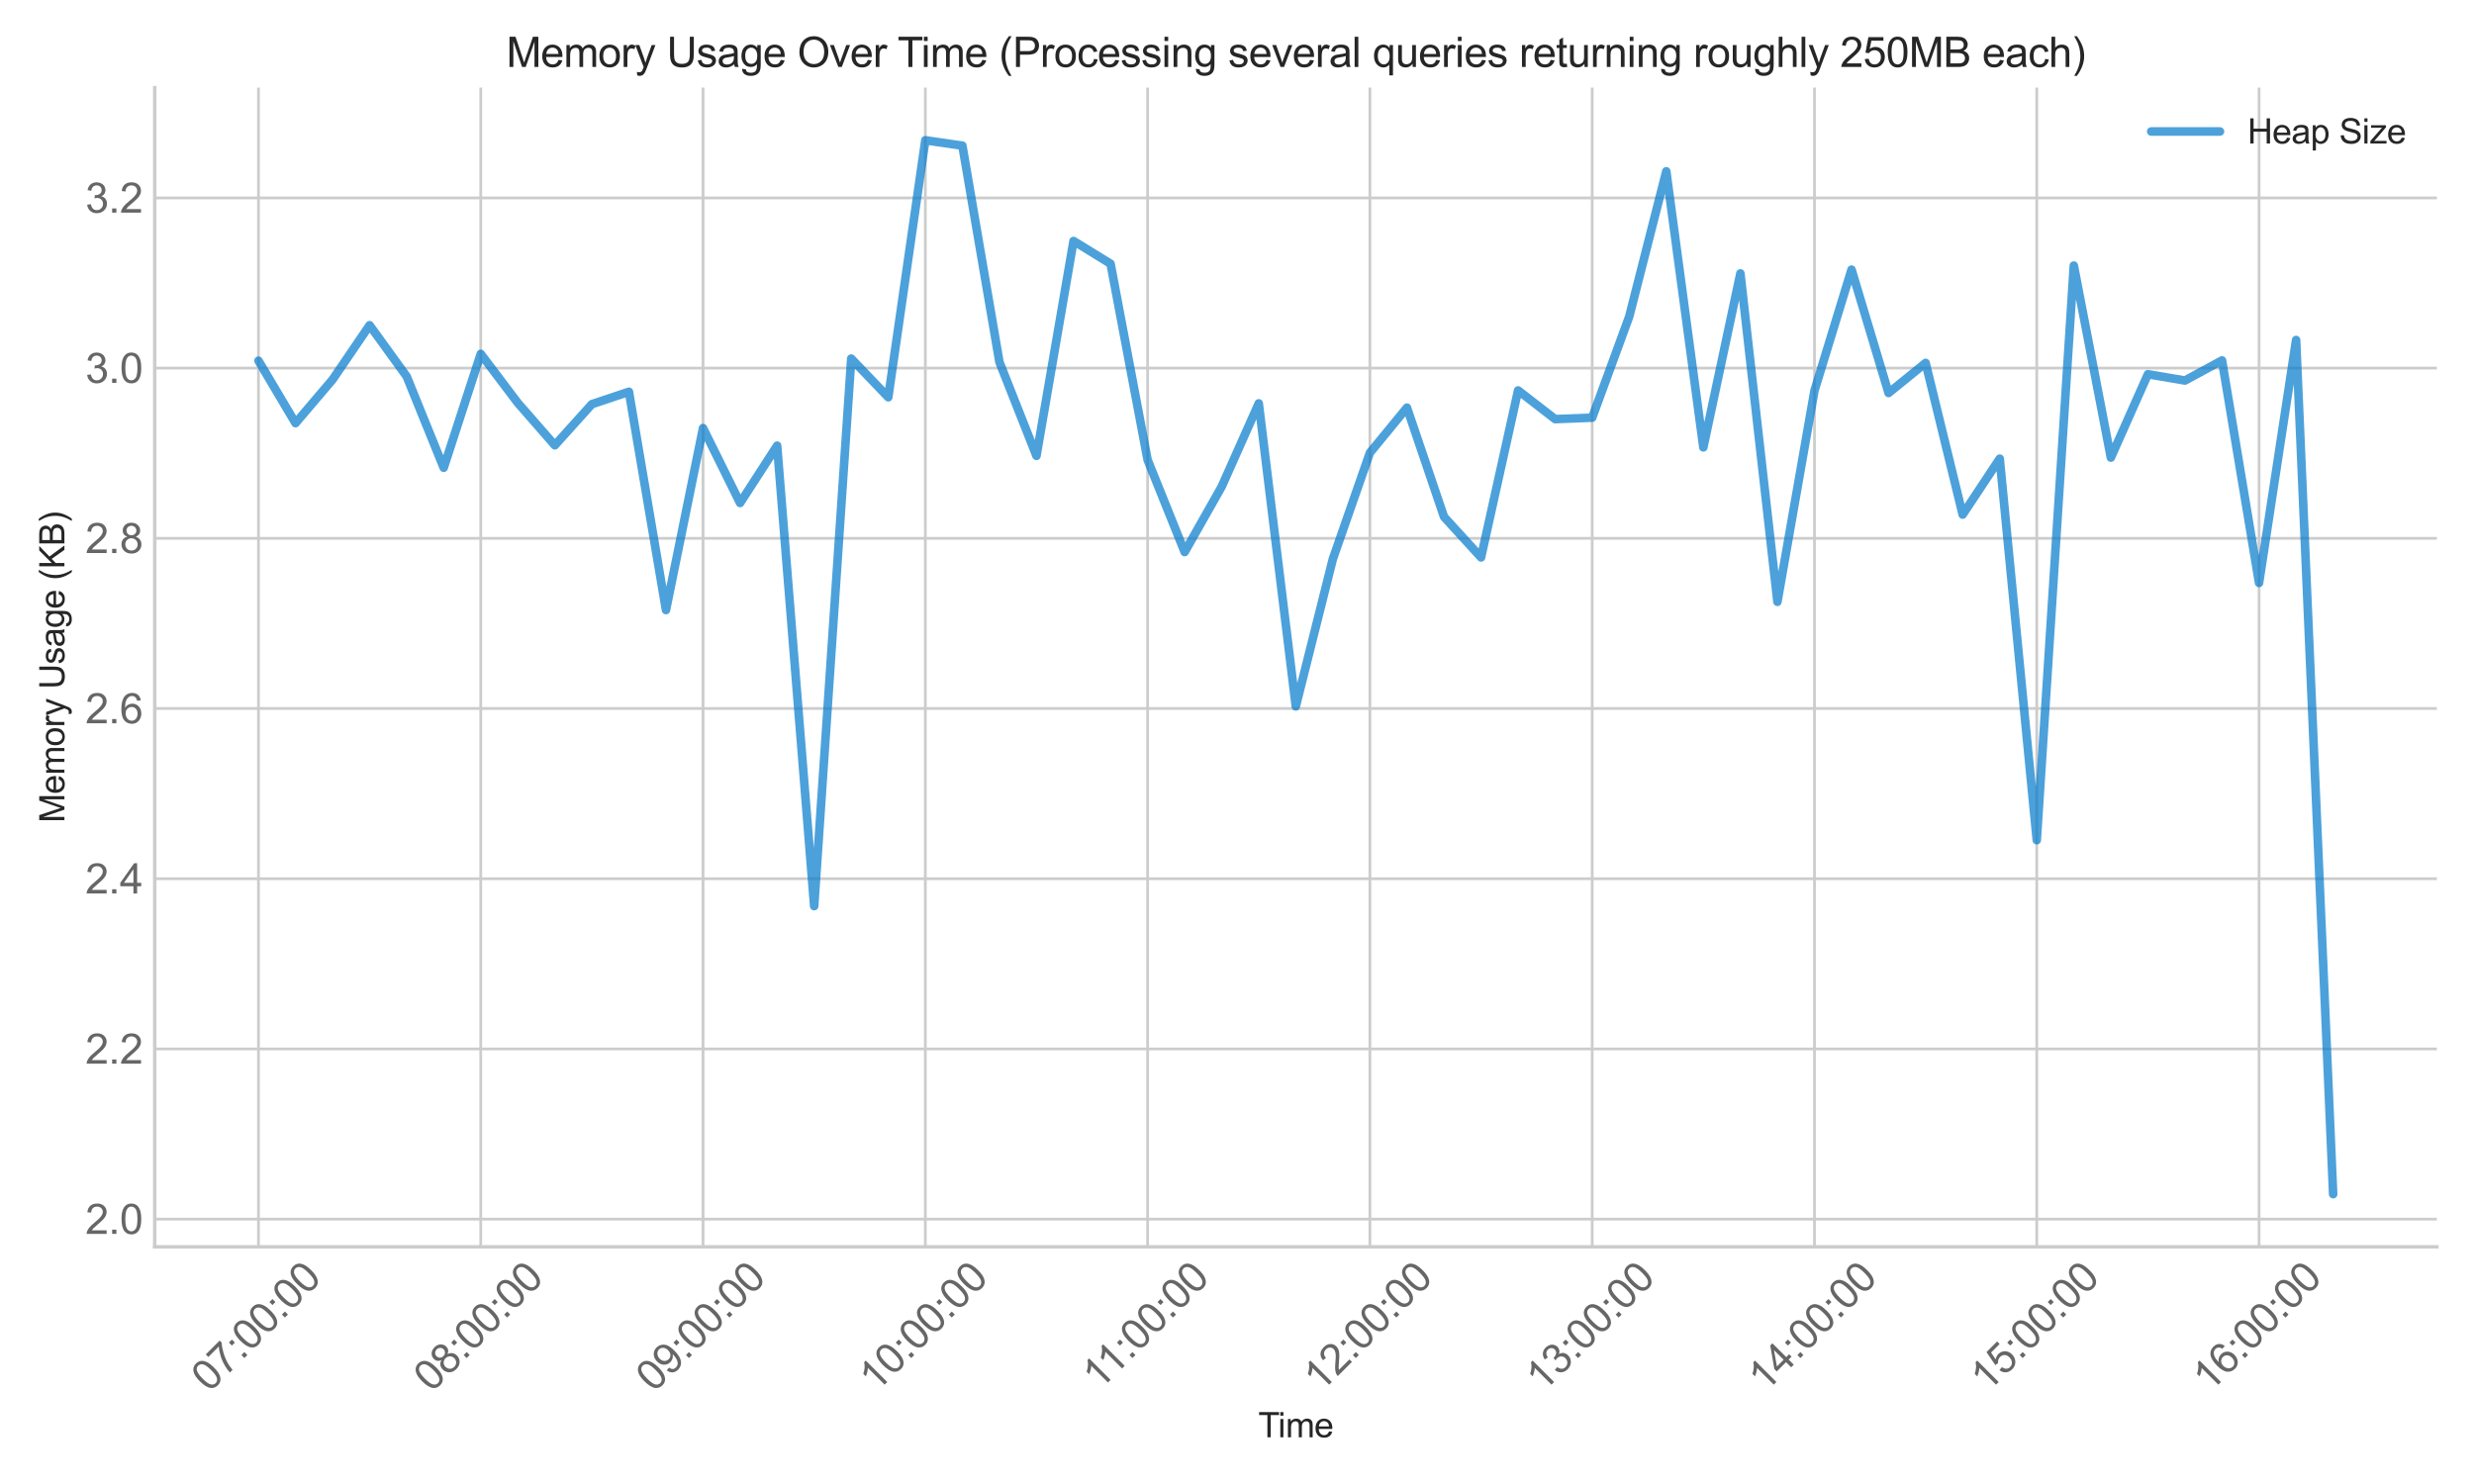 <?xml version="1.0" encoding="utf-8" standalone="no"?>
<!DOCTYPE svg PUBLIC "-//W3C//DTD SVG 1.1//EN"
        "http://www.w3.org/Graphics/SVG/1.1/DTD/svg11.dtd">
<svg xmlns:xlink="http://www.w3.org/1999/xlink" width="720pt" height="432pt" viewBox="0 0 720 432"
     xmlns="http://www.w3.org/2000/svg" version="1.1">
    <defs>
        <style type="text/css">*{stroke-linejoin: round; stroke-linecap: butt}</style>
    </defs>
    <g id="figure_1">
        <g id="patch_1">
            <path d="M 0 432
L 720 432 
L 720 0 
L 0 0 
z
" style="fill: #ffffff"/>
        </g>
        <g id="axes_1">
            <g id="patch_2">
                <path d="M 45.03 362.954
L 709.2 362.954 
L 709.2 25.496 
L 45.03 25.496 
z
" style="fill: #ffffff"/>
            </g>
            <g id="matplotlib.axis_1">
                <g id="xtick_1">
                    <g id="line2d_1">
                        <path d="M 75.22 362.954
L 75.22 25.496 
" clip-path="url(#p0db6237d7a)"
                              style="fill: none; stroke: #cccccc; stroke-width: 0.8; stroke-linecap: round"/>
                    </g>
                    <g id="line2d_2"/>
                    <g id="text_1">
                        <!-- 07:00:00 -->
                        <g style="fill: #666666"
                           transform="translate(60.9 405.554) rotate(-45) scale(0.12 -0.12)">
                            <defs>
                                <path id="ArialMT-30" d="M 266 2259
Q 266 3072 433 3567 
Q 600 4063 929 4331 
Q 1259 4600 1759 4600 
Q 2128 4600 2406 4451 
Q 2684 4303 2865 4023 
Q 3047 3744 3150 3342 
Q 3253 2941 3253 2259 
Q 3253 1453 3087 958 
Q 2922 463 2592 192 
Q 2263 -78 1759 -78 
Q 1097 -78 719 397 
Q 266 969 266 2259 
z
M 844 2259 
Q 844 1131 1108 757 
Q 1372 384 1759 384 
Q 2147 384 2411 759 
Q 2675 1134 2675 2259 
Q 2675 3391 2411 3762 
Q 2147 4134 1753 4134 
Q 1366 4134 1134 3806 
Q 844 3388 844 2259 
z
" transform="scale(0.016)"/>
                                <path id="ArialMT-37" d="M 303 3981
L 303 4522 
L 3269 4522 
L 3269 4084 
Q 2831 3619 2401 2847 
Q 1972 2075 1738 1259 
Q 1569 684 1522 0 
L 944 0 
Q 953 541 1156 1306 
Q 1359 2072 1739 2783 
Q 2119 3494 2547 3981 
L 303 3981 
z
" transform="scale(0.016)"/>
                                <path id="ArialMT-3a" d="M 578 2678
L 578 3319 
L 1219 3319 
L 1219 2678 
L 578 2678 
z
M 578 0 
L 578 641 
L 1219 641 
L 1219 0 
L 578 0 
z
" transform="scale(0.016)"/>
                            </defs>
                            <use xlink:href="#ArialMT-30"/>
                            <use xlink:href="#ArialMT-37" x="55.615"/>
                            <use xlink:href="#ArialMT-3a" x="111.23"/>
                            <use xlink:href="#ArialMT-30" x="139.014"/>
                            <use xlink:href="#ArialMT-30" x="194.629"/>
                            <use xlink:href="#ArialMT-3a" x="250.244"/>
                            <use xlink:href="#ArialMT-30" x="278.027"/>
                            <use xlink:href="#ArialMT-30" x="333.643"/>
                        </g>
                    </g>
                </g>
                <g id="xtick_2">
                    <g id="line2d_3">
                        <path d="M 139.911 362.954
L 139.911 25.496 
" clip-path="url(#p0db6237d7a)"
                              style="fill: none; stroke: #cccccc; stroke-width: 0.8; stroke-linecap: round"/>
                    </g>
                    <g id="line2d_4"/>
                    <g id="text_2">
                        <!-- 08:00:00 -->
                        <g style="fill: #666666"
                           transform="translate(125.592 405.554) rotate(-45) scale(0.12 -0.12)">
                            <defs>
                                <path id="ArialMT-38" d="M 1131 2484
Q 781 2613 612 2850 
Q 444 3088 444 3419 
Q 444 3919 803 4259 
Q 1163 4600 1759 4600 
Q 2359 4600 2725 4251 
Q 3091 3903 3091 3403 
Q 3091 3084 2923 2848 
Q 2756 2613 2416 2484 
Q 2838 2347 3058 2040 
Q 3278 1734 3278 1309 
Q 3278 722 2862 322 
Q 2447 -78 1769 -78 
Q 1091 -78 675 323 
Q 259 725 259 1325 
Q 259 1772 486 2073 
Q 713 2375 1131 2484 
z
M 1019 3438 
Q 1019 3113 1228 2906 
Q 1438 2700 1772 2700 
Q 2097 2700 2305 2904 
Q 2513 3109 2513 3406 
Q 2513 3716 2298 3927 
Q 2084 4138 1766 4138 
Q 1444 4138 1231 3931 
Q 1019 3725 1019 3438 
z
M 838 1322 
Q 838 1081 952 856 
Q 1066 631 1291 507 
Q 1516 384 1775 384 
Q 2178 384 2440 643 
Q 2703 903 2703 1303 
Q 2703 1709 2433 1975 
Q 2163 2241 1756 2241 
Q 1359 2241 1098 1978 
Q 838 1716 838 1322 
z
" transform="scale(0.016)"/>
                            </defs>
                            <use xlink:href="#ArialMT-30"/>
                            <use xlink:href="#ArialMT-38" x="55.615"/>
                            <use xlink:href="#ArialMT-3a" x="111.23"/>
                            <use xlink:href="#ArialMT-30" x="139.014"/>
                            <use xlink:href="#ArialMT-30" x="194.629"/>
                            <use xlink:href="#ArialMT-3a" x="250.244"/>
                            <use xlink:href="#ArialMT-30" x="278.027"/>
                            <use xlink:href="#ArialMT-30" x="333.643"/>
                        </g>
                    </g>
                </g>
                <g id="xtick_3">
                    <g id="line2d_5">
                        <path d="M 204.603 362.954
L 204.603 25.496 
" clip-path="url(#p0db6237d7a)"
                              style="fill: none; stroke: #cccccc; stroke-width: 0.8; stroke-linecap: round"/>
                    </g>
                    <g id="line2d_6"/>
                    <g id="text_3">
                        <!-- 09:00:00 -->
                        <g style="fill: #666666"
                           transform="translate(190.284 405.554) rotate(-45) scale(0.12 -0.12)">
                            <defs>
                                <path id="ArialMT-39" d="M 350 1059
L 891 1109 
Q 959 728 1153 556 
Q 1347 384 1650 384 
Q 1909 384 2104 503 
Q 2300 622 2425 820 
Q 2550 1019 2634 1356 
Q 2719 1694 2719 2044 
Q 2719 2081 2716 2156 
Q 2547 1888 2255 1720 
Q 1963 1553 1622 1553 
Q 1053 1553 659 1965 
Q 266 2378 266 3053 
Q 266 3750 677 4175 
Q 1088 4600 1706 4600 
Q 2153 4600 2523 4359 
Q 2894 4119 3086 3673 
Q 3278 3228 3278 2384 
Q 3278 1506 3087 986 
Q 2897 466 2520 194 
Q 2144 -78 1638 -78 
Q 1100 -78 759 220 
Q 419 519 350 1059 
z
M 2653 3081 
Q 2653 3566 2395 3850 
Q 2138 4134 1775 4134 
Q 1400 4134 1122 3828 
Q 844 3522 844 3034 
Q 844 2597 1108 2323 
Q 1372 2050 1759 2050 
Q 2150 2050 2401 2323 
Q 2653 2597 2653 3081 
z
" transform="scale(0.016)"/>
                            </defs>
                            <use xlink:href="#ArialMT-30"/>
                            <use xlink:href="#ArialMT-39" x="55.615"/>
                            <use xlink:href="#ArialMT-3a" x="111.23"/>
                            <use xlink:href="#ArialMT-30" x="139.014"/>
                            <use xlink:href="#ArialMT-30" x="194.629"/>
                            <use xlink:href="#ArialMT-3a" x="250.244"/>
                            <use xlink:href="#ArialMT-30" x="278.027"/>
                            <use xlink:href="#ArialMT-30" x="333.643"/>
                        </g>
                    </g>
                </g>
                <g id="xtick_4">
                    <g id="line2d_7">
                        <path d="M 269.295 362.954
L 269.295 25.496 
" clip-path="url(#p0db6237d7a)"
                              style="fill: none; stroke: #cccccc; stroke-width: 0.8; stroke-linecap: round"/>
                    </g>
                    <g id="line2d_8"/>
                    <g id="text_4">
                        <!-- 10:00:00 -->
                        <g style="fill: #666666"
                           transform="translate(254.976 405.554) rotate(-45) scale(0.12 -0.12)">
                            <defs>
                                <path id="ArialMT-31" d="M 2384 0
L 1822 0 
L 1822 3584 
Q 1619 3391 1289 3197 
Q 959 3003 697 2906 
L 697 3450 
Q 1169 3672 1522 3987 
Q 1875 4303 2022 4600 
L 2384 4600 
L 2384 0 
z
" transform="scale(0.016)"/>
                            </defs>
                            <use xlink:href="#ArialMT-31"/>
                            <use xlink:href="#ArialMT-30" x="55.615"/>
                            <use xlink:href="#ArialMT-3a" x="111.23"/>
                            <use xlink:href="#ArialMT-30" x="139.014"/>
                            <use xlink:href="#ArialMT-30" x="194.629"/>
                            <use xlink:href="#ArialMT-3a" x="250.244"/>
                            <use xlink:href="#ArialMT-30" x="278.027"/>
                            <use xlink:href="#ArialMT-30" x="333.643"/>
                        </g>
                    </g>
                </g>
                <g id="xtick_5">
                    <g id="line2d_9">
                        <path d="M 333.987 362.954
L 333.987 25.496 
" clip-path="url(#p0db6237d7a)"
                              style="fill: none; stroke: #cccccc; stroke-width: 0.8; stroke-linecap: round"/>
                    </g>
                    <g id="line2d_10"/>
                    <g id="text_5">
                        <!-- 11:00:00 -->
                        <g style="fill: #666666"
                           transform="translate(319.98 404.928) rotate(-45) scale(0.12 -0.12)">
                            <use xlink:href="#ArialMT-31"/>
                            <use xlink:href="#ArialMT-31" x="48.24"/>
                            <use xlink:href="#ArialMT-3a" x="103.855"/>
                            <use xlink:href="#ArialMT-30" x="131.639"/>
                            <use xlink:href="#ArialMT-30" x="187.254"/>
                            <use xlink:href="#ArialMT-3a" x="242.869"/>
                            <use xlink:href="#ArialMT-30" x="270.652"/>
                            <use xlink:href="#ArialMT-30" x="326.268"/>
                        </g>
                    </g>
                </g>
                <g id="xtick_6">
                    <g id="line2d_11">
                        <path d="M 398.679 362.954
L 398.679 25.496 
" clip-path="url(#p0db6237d7a)"
                              style="fill: none; stroke: #cccccc; stroke-width: 0.8; stroke-linecap: round"/>
                    </g>
                    <g id="line2d_12"/>
                    <g id="text_6">
                        <!-- 12:00:00 -->
                        <g style="fill: #666666"
                           transform="translate(384.359 405.554) rotate(-45) scale(0.12 -0.12)">
                            <defs>
                                <path id="ArialMT-32" d="M 3222 541
L 3222 0 
L 194 0 
Q 188 203 259 391 
Q 375 700 629 1000 
Q 884 1300 1366 1694 
Q 2113 2306 2375 2664 
Q 2638 3022 2638 3341 
Q 2638 3675 2398 3904 
Q 2159 4134 1775 4134 
Q 1369 4134 1125 3890 
Q 881 3647 878 3216 
L 300 3275 
Q 359 3922 746 4261 
Q 1134 4600 1788 4600 
Q 2447 4600 2831 4234 
Q 3216 3869 3216 3328 
Q 3216 3053 3103 2787 
Q 2991 2522 2730 2228 
Q 2469 1934 1863 1422 
Q 1356 997 1212 845 
Q 1069 694 975 541 
L 3222 541 
z
" transform="scale(0.016)"/>
                            </defs>
                            <use xlink:href="#ArialMT-31"/>
                            <use xlink:href="#ArialMT-32" x="55.615"/>
                            <use xlink:href="#ArialMT-3a" x="111.23"/>
                            <use xlink:href="#ArialMT-30" x="139.014"/>
                            <use xlink:href="#ArialMT-30" x="194.629"/>
                            <use xlink:href="#ArialMT-3a" x="250.244"/>
                            <use xlink:href="#ArialMT-30" x="278.027"/>
                            <use xlink:href="#ArialMT-30" x="333.643"/>
                        </g>
                    </g>
                </g>
                <g id="xtick_7">
                    <g id="line2d_13">
                        <path d="M 463.371 362.954
L 463.371 25.496 
" clip-path="url(#p0db6237d7a)"
                              style="fill: none; stroke: #cccccc; stroke-width: 0.8; stroke-linecap: round"/>
                    </g>
                    <g id="line2d_14"/>
                    <g id="text_7">
                        <!-- 13:00:00 -->
                        <g style="fill: #666666"
                           transform="translate(449.051 405.554) rotate(-45) scale(0.12 -0.12)">
                            <defs>
                                <path id="ArialMT-33" d="M 269 1209
L 831 1284 
Q 928 806 1161 595 
Q 1394 384 1728 384 
Q 2125 384 2398 659 
Q 2672 934 2672 1341 
Q 2672 1728 2419 1979 
Q 2166 2231 1775 2231 
Q 1616 2231 1378 2169 
L 1441 2663 
Q 1497 2656 1531 2656 
Q 1891 2656 2178 2843 
Q 2466 3031 2466 3422 
Q 2466 3731 2256 3934 
Q 2047 4138 1716 4138 
Q 1388 4138 1169 3931 
Q 950 3725 888 3313 
L 325 3413 
Q 428 3978 793 4289 
Q 1159 4600 1703 4600 
Q 2078 4600 2393 4439 
Q 2709 4278 2876 4000 
Q 3044 3722 3044 3409 
Q 3044 3113 2884 2869 
Q 2725 2625 2413 2481 
Q 2819 2388 3044 2092 
Q 3269 1797 3269 1353 
Q 3269 753 2831 336 
Q 2394 -81 1725 -81 
Q 1122 -81 723 278 
Q 325 638 269 1209 
z
" transform="scale(0.016)"/>
                            </defs>
                            <use xlink:href="#ArialMT-31"/>
                            <use xlink:href="#ArialMT-33" x="55.615"/>
                            <use xlink:href="#ArialMT-3a" x="111.23"/>
                            <use xlink:href="#ArialMT-30" x="139.014"/>
                            <use xlink:href="#ArialMT-30" x="194.629"/>
                            <use xlink:href="#ArialMT-3a" x="250.244"/>
                            <use xlink:href="#ArialMT-30" x="278.027"/>
                            <use xlink:href="#ArialMT-30" x="333.643"/>
                        </g>
                    </g>
                </g>
                <g id="xtick_8">
                    <g id="line2d_15">
                        <path d="M 528.063 362.954
L 528.063 25.496 
" clip-path="url(#p0db6237d7a)"
                              style="fill: none; stroke: #cccccc; stroke-width: 0.8; stroke-linecap: round"/>
                    </g>
                    <g id="line2d_16"/>
                    <g id="text_8">
                        <!-- 14:00:00 -->
                        <g style="fill: #666666"
                           transform="translate(513.743 405.554) rotate(-45) scale(0.12 -0.12)">
                            <defs>
                                <path id="ArialMT-34" d="M 2069 0
L 2069 1097 
L 81 1097 
L 81 1613 
L 2172 4581 
L 2631 4581 
L 2631 1613 
L 3250 1613 
L 3250 1097 
L 2631 1097 
L 2631 0 
L 2069 0 
z
M 2069 1613 
L 2069 3678 
L 634 1613 
L 2069 1613 
z
" transform="scale(0.016)"/>
                            </defs>
                            <use xlink:href="#ArialMT-31"/>
                            <use xlink:href="#ArialMT-34" x="55.615"/>
                            <use xlink:href="#ArialMT-3a" x="111.23"/>
                            <use xlink:href="#ArialMT-30" x="139.014"/>
                            <use xlink:href="#ArialMT-30" x="194.629"/>
                            <use xlink:href="#ArialMT-3a" x="250.244"/>
                            <use xlink:href="#ArialMT-30" x="278.027"/>
                            <use xlink:href="#ArialMT-30" x="333.643"/>
                        </g>
                    </g>
                </g>
                <g id="xtick_9">
                    <g id="line2d_17">
                        <path d="M 592.755 362.954
L 592.755 25.496 
" clip-path="url(#p0db6237d7a)"
                              style="fill: none; stroke: #cccccc; stroke-width: 0.8; stroke-linecap: round"/>
                    </g>
                    <g id="line2d_18"/>
                    <g id="text_9">
                        <!-- 15:00:00 -->
                        <g style="fill: #666666"
                           transform="translate(578.435 405.554) rotate(-45) scale(0.12 -0.12)">
                            <defs>
                                <path id="ArialMT-35" d="M 266 1200
L 856 1250 
Q 922 819 1161 601 
Q 1400 384 1738 384 
Q 2144 384 2425 690 
Q 2706 997 2706 1503 
Q 2706 1984 2436 2262 
Q 2166 2541 1728 2541 
Q 1456 2541 1237 2417 
Q 1019 2294 894 2097 
L 366 2166 
L 809 4519 
L 3088 4519 
L 3088 3981 
L 1259 3981 
L 1013 2750 
Q 1425 3038 1878 3038 
Q 2478 3038 2890 2622 
Q 3303 2206 3303 1553 
Q 3303 931 2941 478 
Q 2500 -78 1738 -78 
Q 1113 -78 717 272 
Q 322 622 266 1200 
z
" transform="scale(0.016)"/>
                            </defs>
                            <use xlink:href="#ArialMT-31"/>
                            <use xlink:href="#ArialMT-35" x="55.615"/>
                            <use xlink:href="#ArialMT-3a" x="111.23"/>
                            <use xlink:href="#ArialMT-30" x="139.014"/>
                            <use xlink:href="#ArialMT-30" x="194.629"/>
                            <use xlink:href="#ArialMT-3a" x="250.244"/>
                            <use xlink:href="#ArialMT-30" x="278.027"/>
                            <use xlink:href="#ArialMT-30" x="333.643"/>
                        </g>
                    </g>
                </g>
                <g id="xtick_10">
                    <g id="line2d_19">
                        <path d="M 657.446 362.954
L 657.446 25.496 
" clip-path="url(#p0db6237d7a)"
                              style="fill: none; stroke: #cccccc; stroke-width: 0.8; stroke-linecap: round"/>
                    </g>
                    <g id="line2d_20"/>
                    <g id="text_10">
                        <!-- 16:00:00 -->
                        <g style="fill: #666666"
                           transform="translate(643.127 405.554) rotate(-45) scale(0.12 -0.12)">
                            <defs>
                                <path id="ArialMT-36" d="M 3184 3459
L 2625 3416 
Q 2550 3747 2413 3897 
Q 2184 4138 1850 4138 
Q 1581 4138 1378 3988 
Q 1113 3794 959 3422 
Q 806 3050 800 2363 
Q 1003 2672 1297 2822 
Q 1591 2972 1913 2972 
Q 2475 2972 2870 2558 
Q 3266 2144 3266 1488 
Q 3266 1056 3080 686 
Q 2894 316 2569 119 
Q 2244 -78 1831 -78 
Q 1128 -78 684 439 
Q 241 956 241 2144 
Q 241 3472 731 4075 
Q 1159 4600 1884 4600 
Q 2425 4600 2770 4297 
Q 3116 3994 3184 3459 
z
M 888 1484 
Q 888 1194 1011 928 
Q 1134 663 1356 523 
Q 1578 384 1822 384 
Q 2178 384 2434 671 
Q 2691 959 2691 1453 
Q 2691 1928 2437 2201 
Q 2184 2475 1800 2475 
Q 1419 2475 1153 2201 
Q 888 1928 888 1484 
z
" transform="scale(0.016)"/>
                            </defs>
                            <use xlink:href="#ArialMT-31"/>
                            <use xlink:href="#ArialMT-36" x="55.615"/>
                            <use xlink:href="#ArialMT-3a" x="111.23"/>
                            <use xlink:href="#ArialMT-30" x="139.014"/>
                            <use xlink:href="#ArialMT-30" x="194.629"/>
                            <use xlink:href="#ArialMT-3a" x="250.244"/>
                            <use xlink:href="#ArialMT-30" x="278.027"/>
                            <use xlink:href="#ArialMT-30" x="333.643"/>
                        </g>
                    </g>
                </g>
                <g id="text_11">
                    <!-- Time -->
                    <g style="fill: #262626"
                       transform="translate(366.192 418.398) scale(0.1 -0.1)">
                        <defs>
                            <path id="ArialMT-54" d="M 1659 0
L 1659 4041 
L 150 4041 
L 150 4581 
L 3781 4581 
L 3781 4041 
L 2266 4041 
L 2266 0 
L 1659 0 
z
" transform="scale(0.016)"/>
                            <path id="ArialMT-69" d="M 425 3934
L 425 4581 
L 988 4581 
L 988 3934 
L 425 3934 
z
M 425 0 
L 425 3319 
L 988 3319 
L 988 0 
L 425 0 
z
" transform="scale(0.016)"/>
                            <path id="ArialMT-6d" d="M 422 0
L 422 3319 
L 925 3319 
L 925 2853 
Q 1081 3097 1340 3245 
Q 1600 3394 1931 3394 
Q 2300 3394 2536 3241 
Q 2772 3088 2869 2813 
Q 3263 3394 3894 3394 
Q 4388 3394 4653 3120 
Q 4919 2847 4919 2278 
L 4919 0 
L 4359 0 
L 4359 2091 
Q 4359 2428 4304 2576 
Q 4250 2725 4106 2815 
Q 3963 2906 3769 2906 
Q 3419 2906 3187 2673 
Q 2956 2441 2956 1928 
L 2956 0 
L 2394 0 
L 2394 2156 
Q 2394 2531 2256 2718 
Q 2119 2906 1806 2906 
Q 1569 2906 1367 2781 
Q 1166 2656 1075 2415 
Q 984 2175 984 1722 
L 984 0 
L 422 0 
z
" transform="scale(0.016)"/>
                            <path id="ArialMT-65" d="M 2694 1069
L 3275 997 
Q 3138 488 2766 206 
Q 2394 -75 1816 -75 
Q 1088 -75 661 373 
Q 234 822 234 1631 
Q 234 2469 665 2931 
Q 1097 3394 1784 3394 
Q 2450 3394 2872 2941 
Q 3294 2488 3294 1666 
Q 3294 1616 3291 1516 
L 816 1516 
Q 847 969 1125 678 
Q 1403 388 1819 388 
Q 2128 388 2347 550 
Q 2566 713 2694 1069 
z
M 847 1978 
L 2700 1978 
Q 2663 2397 2488 2606 
Q 2219 2931 1791 2931 
Q 1403 2931 1139 2672 
Q 875 2413 847 1978 
z
" transform="scale(0.016)"/>
                        </defs>
                        <use xlink:href="#ArialMT-54"/>
                        <use xlink:href="#ArialMT-69" x="57.334"/>
                        <use xlink:href="#ArialMT-6d" x="79.551"/>
                        <use xlink:href="#ArialMT-65" x="162.852"/>
                    </g>
                </g>
            </g>
            <g id="matplotlib.axis_2">
                <g id="ytick_1">
                    <g id="line2d_21">
                        <path d="M 45.03 354.892
L 709.2 354.892 
" clip-path="url(#p0db6237d7a)"
                              style="fill: none; stroke: #cccccc; stroke-width: 0.8; stroke-linecap: round"/>
                    </g>
                    <g id="line2d_22"/>
                    <g id="text_12">
                        <!-- 2.0 -->
                        <g style="fill: #666666"
                           transform="translate(24.85 359.187) scale(0.12 -0.12)">
                            <defs>
                                <path id="ArialMT-2e" d="M 581 0
L 581 641 
L 1222 641 
L 1222 0 
L 581 0 
z
" transform="scale(0.016)"/>
                            </defs>
                            <use xlink:href="#ArialMT-32"/>
                            <use xlink:href="#ArialMT-2e" x="55.615"/>
                            <use xlink:href="#ArialMT-30" x="83.398"/>
                        </g>
                    </g>
                </g>
                <g id="ytick_2">
                    <g id="line2d_23">
                        <path d="M 45.03 305.346
L 709.2 305.346 
" clip-path="url(#p0db6237d7a)"
                              style="fill: none; stroke: #cccccc; stroke-width: 0.8; stroke-linecap: round"/>
                    </g>
                    <g id="line2d_24"/>
                    <g id="text_13">
                        <!-- 2.2 -->
                        <g style="fill: #666666"
                           transform="translate(24.85 309.64) scale(0.12 -0.12)">
                            <use xlink:href="#ArialMT-32"/>
                            <use xlink:href="#ArialMT-2e" x="55.615"/>
                            <use xlink:href="#ArialMT-32" x="83.398"/>
                        </g>
                    </g>
                </g>
                <g id="ytick_3">
                    <g id="line2d_25">
                        <path d="M 45.03 255.799
L 709.2 255.799 
" clip-path="url(#p0db6237d7a)"
                              style="fill: none; stroke: #cccccc; stroke-width: 0.8; stroke-linecap: round"/>
                    </g>
                    <g id="line2d_26"/>
                    <g id="text_14">
                        <!-- 2.4 -->
                        <g style="fill: #666666"
                           transform="translate(24.85 260.094) scale(0.12 -0.12)">
                            <use xlink:href="#ArialMT-32"/>
                            <use xlink:href="#ArialMT-2e" x="55.615"/>
                            <use xlink:href="#ArialMT-34" x="83.398"/>
                        </g>
                    </g>
                </g>
                <g id="ytick_4">
                    <g id="line2d_27">
                        <path d="M 45.03 206.252
L 709.2 206.252 
" clip-path="url(#p0db6237d7a)"
                              style="fill: none; stroke: #cccccc; stroke-width: 0.8; stroke-linecap: round"/>
                    </g>
                    <g id="line2d_28"/>
                    <g id="text_15">
                        <!-- 2.6 -->
                        <g style="fill: #666666"
                           transform="translate(24.85 210.547) scale(0.12 -0.12)">
                            <use xlink:href="#ArialMT-32"/>
                            <use xlink:href="#ArialMT-2e" x="55.615"/>
                            <use xlink:href="#ArialMT-36" x="83.398"/>
                        </g>
                    </g>
                </g>
                <g id="ytick_5">
                    <g id="line2d_29">
                        <path d="M 45.03 156.705
L 709.2 156.705 
" clip-path="url(#p0db6237d7a)"
                              style="fill: none; stroke: #cccccc; stroke-width: 0.8; stroke-linecap: round"/>
                    </g>
                    <g id="line2d_30"/>
                    <g id="text_16">
                        <!-- 2.8 -->
                        <g style="fill: #666666"
                           transform="translate(24.85 161) scale(0.12 -0.12)">
                            <use xlink:href="#ArialMT-32"/>
                            <use xlink:href="#ArialMT-2e" x="55.615"/>
                            <use xlink:href="#ArialMT-38" x="83.398"/>
                        </g>
                    </g>
                </g>
                <g id="ytick_6">
                    <g id="line2d_31">
                        <path d="M 45.03 107.158
L 709.2 107.158 
" clip-path="url(#p0db6237d7a)"
                              style="fill: none; stroke: #cccccc; stroke-width: 0.8; stroke-linecap: round"/>
                    </g>
                    <g id="line2d_32"/>
                    <g id="text_17">
                        <!-- 3.0 -->
                        <g style="fill: #666666"
                           transform="translate(24.85 111.453) scale(0.12 -0.12)">
                            <use xlink:href="#ArialMT-33"/>
                            <use xlink:href="#ArialMT-2e" x="55.615"/>
                            <use xlink:href="#ArialMT-30" x="83.398"/>
                        </g>
                    </g>
                </g>
                <g id="ytick_7">
                    <g id="line2d_33">
                        <path d="M 45.03 57.612
L 709.2 57.612 
" clip-path="url(#p0db6237d7a)"
                              style="fill: none; stroke: #cccccc; stroke-width: 0.8; stroke-linecap: round"/>
                    </g>
                    <g id="line2d_34"/>
                    <g id="text_18">
                        <!-- 3.2 -->
                        <g style="fill: #666666"
                           transform="translate(24.85 61.906) scale(0.12 -0.12)">
                            <use xlink:href="#ArialMT-33"/>
                            <use xlink:href="#ArialMT-2e" x="55.615"/>
                            <use xlink:href="#ArialMT-32" x="83.398"/>
                        </g>
                    </g>
                </g>
                <g id="text_19">
                    <!-- Memory Usage (KB) -->
                    <g style="fill: #262626"
                       transform="translate(18.745 239.511) rotate(-90) scale(0.1 -0.1)">
                        <defs>
                            <path id="ArialMT-4d" d="M 475 0
L 475 4581 
L 1388 4581 
L 2472 1338 
Q 2622 884 2691 659 
Q 2769 909 2934 1394 
L 4031 4581 
L 4847 4581 
L 4847 0 
L 4263 0 
L 4263 3834 
L 2931 0 
L 2384 0 
L 1059 3900 
L 1059 0 
L 475 0 
z
" transform="scale(0.016)"/>
                            <path id="ArialMT-6f" d="M 213 1659
Q 213 2581 725 3025 
Q 1153 3394 1769 3394 
Q 2453 3394 2887 2945 
Q 3322 2497 3322 1706 
Q 3322 1066 3130 698 
Q 2938 331 2570 128 
Q 2203 -75 1769 -75 
Q 1072 -75 642 372 
Q 213 819 213 1659 
z
M 791 1659 
Q 791 1022 1069 705 
Q 1347 388 1769 388 
Q 2188 388 2466 706 
Q 2744 1025 2744 1678 
Q 2744 2294 2464 2611 
Q 2184 2928 1769 2928 
Q 1347 2928 1069 2612 
Q 791 2297 791 1659 
z
" transform="scale(0.016)"/>
                            <path id="ArialMT-72" d="M 416 0
L 416 3319 
L 922 3319 
L 922 2816 
Q 1116 3169 1280 3281 
Q 1444 3394 1641 3394 
Q 1925 3394 2219 3213 
L 2025 2691 
Q 1819 2813 1613 2813 
Q 1428 2813 1281 2702 
Q 1134 2591 1072 2394 
Q 978 2094 978 1738 
L 978 0 
L 416 0 
z
" transform="scale(0.016)"/>
                            <path id="ArialMT-79" d="M 397 -1278
L 334 -750 
Q 519 -800 656 -800 
Q 844 -800 956 -737 
Q 1069 -675 1141 -563 
Q 1194 -478 1313 -144 
Q 1328 -97 1363 -6 
L 103 3319 
L 709 3319 
L 1400 1397 
Q 1534 1031 1641 628 
Q 1738 1016 1872 1384 
L 2581 3319 
L 3144 3319 
L 1881 -56 
Q 1678 -603 1566 -809 
Q 1416 -1088 1222 -1217 
Q 1028 -1347 759 -1347 
Q 597 -1347 397 -1278 
z
" transform="scale(0.016)"/>
                            <path id="ArialMT-20" transform="scale(0.016)"/>
                            <path id="ArialMT-55" d="M 3500 4581
L 4106 4581 
L 4106 1934 
Q 4106 1244 3950 837 
Q 3794 431 3386 176 
Q 2978 -78 2316 -78 
Q 1672 -78 1262 144 
Q 853 366 678 786 
Q 503 1206 503 1934 
L 503 4581 
L 1109 4581 
L 1109 1938 
Q 1109 1341 1220 1058 
Q 1331 775 1601 622 
Q 1872 469 2263 469 
Q 2931 469 3215 772 
Q 3500 1075 3500 1938 
L 3500 4581 
z
" transform="scale(0.016)"/>
                            <path id="ArialMT-73" d="M 197 991
L 753 1078 
Q 800 744 1014 566 
Q 1228 388 1613 388 
Q 2000 388 2187 545 
Q 2375 703 2375 916 
Q 2375 1106 2209 1216 
Q 2094 1291 1634 1406 
Q 1016 1563 777 1677 
Q 538 1791 414 1992 
Q 291 2194 291 2438 
Q 291 2659 392 2848 
Q 494 3038 669 3163 
Q 800 3259 1026 3326 
Q 1253 3394 1513 3394 
Q 1903 3394 2198 3281 
Q 2494 3169 2634 2976 
Q 2775 2784 2828 2463 
L 2278 2388 
Q 2241 2644 2061 2787 
Q 1881 2931 1553 2931 
Q 1166 2931 1000 2803 
Q 834 2675 834 2503 
Q 834 2394 903 2306 
Q 972 2216 1119 2156 
Q 1203 2125 1616 2013 
Q 2213 1853 2448 1751 
Q 2684 1650 2818 1456 
Q 2953 1263 2953 975 
Q 2953 694 2789 445 
Q 2625 197 2315 61 
Q 2006 -75 1616 -75 
Q 969 -75 630 194 
Q 291 463 197 991 
z
" transform="scale(0.016)"/>
                            <path id="ArialMT-61" d="M 2588 409
Q 2275 144 1986 34 
Q 1697 -75 1366 -75 
Q 819 -75 525 192 
Q 231 459 231 875 
Q 231 1119 342 1320 
Q 453 1522 633 1644 
Q 813 1766 1038 1828 
Q 1203 1872 1538 1913 
Q 2219 1994 2541 2106 
Q 2544 2222 2544 2253 
Q 2544 2597 2384 2738 
Q 2169 2928 1744 2928 
Q 1347 2928 1158 2789 
Q 969 2650 878 2297 
L 328 2372 
Q 403 2725 575 2942 
Q 747 3159 1072 3276 
Q 1397 3394 1825 3394 
Q 2250 3394 2515 3294 
Q 2781 3194 2906 3042 
Q 3031 2891 3081 2659 
Q 3109 2516 3109 2141 
L 3109 1391 
Q 3109 606 3145 398 
Q 3181 191 3288 0 
L 2700 0 
Q 2613 175 2588 409 
z
M 2541 1666 
Q 2234 1541 1622 1453 
Q 1275 1403 1131 1340 
Q 988 1278 909 1158 
Q 831 1038 831 891 
Q 831 666 1001 516 
Q 1172 366 1500 366 
Q 1825 366 2078 508 
Q 2331 650 2450 897 
Q 2541 1088 2541 1459 
L 2541 1666 
z
" transform="scale(0.016)"/>
                            <path id="ArialMT-67" d="M 319 -275
L 866 -356 
Q 900 -609 1056 -725 
Q 1266 -881 1628 -881 
Q 2019 -881 2231 -725 
Q 2444 -569 2519 -288 
Q 2563 -116 2559 434 
Q 2191 0 1641 0 
Q 956 0 581 494 
Q 206 988 206 1678 
Q 206 2153 378 2554 
Q 550 2956 876 3175 
Q 1203 3394 1644 3394 
Q 2231 3394 2613 2919 
L 2613 3319 
L 3131 3319 
L 3131 450 
Q 3131 -325 2973 -648 
Q 2816 -972 2473 -1159 
Q 2131 -1347 1631 -1347 
Q 1038 -1347 672 -1080 
Q 306 -813 319 -275 
z
M 784 1719 
Q 784 1066 1043 766 
Q 1303 466 1694 466 
Q 2081 466 2343 764 
Q 2606 1063 2606 1700 
Q 2606 2309 2336 2618 
Q 2066 2928 1684 2928 
Q 1309 2928 1046 2623 
Q 784 2319 784 1719 
z
" transform="scale(0.016)"/>
                            <path id="ArialMT-28" d="M 1497 -1347
Q 1031 -759 709 28 
Q 388 816 388 1659 
Q 388 2403 628 3084 
Q 909 3875 1497 4659 
L 1900 4659 
Q 1522 4009 1400 3731 
Q 1209 3300 1100 2831 
Q 966 2247 966 1656 
Q 966 153 1900 -1347 
L 1497 -1347 
z
" transform="scale(0.016)"/>
                            <path id="ArialMT-4b" d="M 469 0
L 469 4581 
L 1075 4581 
L 1075 2309 
L 3350 4581 
L 4172 4581 
L 2250 2725 
L 4256 0 
L 3456 0 
L 1825 2319 
L 1075 1588 
L 1075 0 
L 469 0 
z
" transform="scale(0.016)"/>
                            <path id="ArialMT-42" d="M 469 0
L 469 4581 
L 2188 4581 
Q 2713 4581 3030 4442 
Q 3347 4303 3526 4014 
Q 3706 3725 3706 3409 
Q 3706 3116 3547 2856 
Q 3388 2597 3066 2438 
Q 3481 2316 3704 2022 
Q 3928 1728 3928 1328 
Q 3928 1006 3792 729 
Q 3656 453 3456 303 
Q 3256 153 2954 76 
Q 2653 0 2216 0 
L 469 0 
z
M 1075 2656 
L 2066 2656 
Q 2469 2656 2644 2709 
Q 2875 2778 2992 2937 
Q 3109 3097 3109 3338 
Q 3109 3566 3000 3739 
Q 2891 3913 2687 3977 
Q 2484 4041 1991 4041 
L 1075 4041 
L 1075 2656 
z
M 1075 541 
L 2216 541 
Q 2509 541 2628 563 
Q 2838 600 2978 687 
Q 3119 775 3209 942 
Q 3300 1109 3300 1328 
Q 3300 1584 3169 1773 
Q 3038 1963 2805 2039 
Q 2572 2116 2134 2116 
L 1075 2116 
L 1075 541 
z
" transform="scale(0.016)"/>
                            <path id="ArialMT-29" d="M 791 -1347
L 388 -1347 
Q 1322 153 1322 1656 
Q 1322 2244 1188 2822 
Q 1081 3291 891 3722 
Q 769 4003 388 4659 
L 791 4659 
Q 1378 3875 1659 3084 
Q 1900 2403 1900 1659 
Q 1900 816 1576 28 
Q 1253 -759 791 -1347 
z
" transform="scale(0.016)"/>
                        </defs>
                        <use xlink:href="#ArialMT-4d"/>
                        <use xlink:href="#ArialMT-65" x="83.301"/>
                        <use xlink:href="#ArialMT-6d" x="138.916"/>
                        <use xlink:href="#ArialMT-6f" x="222.217"/>
                        <use xlink:href="#ArialMT-72" x="277.832"/>
                        <use xlink:href="#ArialMT-79" x="311.133"/>
                        <use xlink:href="#ArialMT-20" x="361.133"/>
                        <use xlink:href="#ArialMT-55" x="388.916"/>
                        <use xlink:href="#ArialMT-73" x="461.133"/>
                        <use xlink:href="#ArialMT-61" x="511.133"/>
                        <use xlink:href="#ArialMT-67" x="566.748"/>
                        <use xlink:href="#ArialMT-65" x="622.363"/>
                        <use xlink:href="#ArialMT-20" x="677.979"/>
                        <use xlink:href="#ArialMT-28" x="705.762"/>
                        <use xlink:href="#ArialMT-4b" x="739.062"/>
                        <use xlink:href="#ArialMT-42" x="805.762"/>
                        <use xlink:href="#ArialMT-29" x="872.461"/>
                    </g>
                </g>
            </g>
            <g id="line2d_35">
                <path d="M 75.22 105.009
L 86.002 123.178 
L 96.784 110.507 
L 107.565 94.672 
L 118.347 109.571 
L 129.129 136.167 
L 139.911 103.021 
L 150.693 117.283 
L 161.475 129.622 
L 172.257 117.654 
L 183.039 114.05 
L 193.821 177.59 
L 204.603 124.617 
L 215.385 146.425 
L 226.167 129.737 
L 236.949 263.767 
L 247.731 104.386 
L 258.513 115.646 
L 269.295 40.835 
L 280.077 42.402 
L 290.859 105.384 
L 301.641 132.702 
L 312.423 70.152 
L 323.205 76.781 
L 333.987 133.885 
L 344.769 160.699 
L 355.551 141.648 
L 366.333 117.428 
L 377.115 205.632 
L 387.897 162.72 
L 398.679 131.803 
L 409.461 118.667 
L 420.243 150.448 
L 431.025 162.264 
L 441.807 113.656 
L 452.589 122.005 
L 463.371 121.587 
L 474.153 92.148 
L 484.935 49.87 
L 495.717 130.227 
L 506.499 79.601 
L 517.281 175.187 
L 528.063 113.706 
L 538.845 78.494 
L 549.627 114.398 
L 560.409 105.649 
L 571.191 149.798 
L 581.973 133.522 
L 592.755 244.572 
L 603.537 77.316 
L 614.319 133.21 
L 625.101 108.94 
L 635.883 110.773 
L 646.665 104.92 
L 657.446 169.691 
L 668.228 98.977 
L 679.01 347.615 
" clip-path="url(#p0db6237d7a)"
                      style="fill: none; stroke: #007acc; stroke-opacity: 0.7; stroke-width: 2.5; stroke-linecap: round"/>
            </g>
            <g id="patch_3">
                <path d="M 45.03 362.954
L 45.03 25.496 
" style="fill: none; stroke: #cccccc; stroke-linejoin: miter; stroke-linecap: square"/>
            </g>
            <g id="patch_4">
                <path d="M 45.03 362.954
L 709.2 362.954 
" style="fill: none; stroke: #cccccc; stroke-linejoin: miter; stroke-linecap: square"/>
            </g>
            <g id="text_20">
                <!-- Memory Usage Over Time (Processing several queries returning roughly 250MB each) -->
                <g style="fill: #262626"
                   transform="translate(147.366 19.496) scale(0.12 -0.12)">
                    <defs>
                        <path id="ArialMT-4f" d="M 309 2231
Q 309 3372 921 4017 
Q 1534 4663 2503 4663 
Q 3138 4663 3647 4359 
Q 4156 4056 4423 3514 
Q 4691 2972 4691 2284 
Q 4691 1588 4409 1038 
Q 4128 488 3612 205 
Q 3097 -78 2500 -78 
Q 1853 -78 1343 234 
Q 834 547 571 1087 
Q 309 1628 309 2231 
z
M 934 2222 
Q 934 1394 1379 917 
Q 1825 441 2497 441 
Q 3181 441 3623 922 
Q 4066 1403 4066 2288 
Q 4066 2847 3877 3264 
Q 3688 3681 3323 3911 
Q 2959 4141 2506 4141 
Q 1863 4141 1398 3698 
Q 934 3256 934 2222 
z
" transform="scale(0.016)"/>
                        <path id="ArialMT-76" d="M 1344 0
L 81 3319 
L 675 3319 
L 1388 1331 
Q 1503 1009 1600 663 
Q 1675 925 1809 1294 
L 2547 3319 
L 3125 3319 
L 1869 0 
L 1344 0 
z
" transform="scale(0.016)"/>
                        <path id="ArialMT-50" d="M 494 0
L 494 4581 
L 2222 4581 
Q 2678 4581 2919 4538 
Q 3256 4481 3484 4323 
Q 3713 4166 3852 3881 
Q 3991 3597 3991 3256 
Q 3991 2672 3619 2267 
Q 3247 1863 2275 1863 
L 1100 1863 
L 1100 0 
L 494 0 
z
M 1100 2403 
L 2284 2403 
Q 2872 2403 3119 2622 
Q 3366 2841 3366 3238 
Q 3366 3525 3220 3729 
Q 3075 3934 2838 4000 
Q 2684 4041 2272 4041 
L 1100 4041 
L 1100 2403 
z
" transform="scale(0.016)"/>
                        <path id="ArialMT-63" d="M 2588 1216
L 3141 1144 
Q 3050 572 2676 248 
Q 2303 -75 1759 -75 
Q 1078 -75 664 370 
Q 250 816 250 1647 
Q 250 2184 428 2587 
Q 606 2991 970 3192 
Q 1334 3394 1763 3394 
Q 2303 3394 2647 3120 
Q 2991 2847 3088 2344 
L 2541 2259 
Q 2463 2594 2264 2762 
Q 2066 2931 1784 2931 
Q 1359 2931 1093 2626 
Q 828 2322 828 1663 
Q 828 994 1084 691 
Q 1341 388 1753 388 
Q 2084 388 2306 591 
Q 2528 794 2588 1216 
z
" transform="scale(0.016)"/>
                        <path id="ArialMT-6e" d="M 422 0
L 422 3319 
L 928 3319 
L 928 2847 
Q 1294 3394 1984 3394 
Q 2284 3394 2536 3286 
Q 2788 3178 2913 3003 
Q 3038 2828 3088 2588 
Q 3119 2431 3119 2041 
L 3119 0 
L 2556 0 
L 2556 2019 
Q 2556 2363 2490 2533 
Q 2425 2703 2258 2804 
Q 2091 2906 1866 2906 
Q 1506 2906 1245 2678 
Q 984 2450 984 1813 
L 984 0 
L 422 0 
z
" transform="scale(0.016)"/>
                        <path id="ArialMT-6c" d="M 409 0
L 409 4581 
L 972 4581 
L 972 0 
L 409 0 
z
" transform="scale(0.016)"/>
                        <path id="ArialMT-71" d="M 2538 -1272
L 2538 353 
Q 2406 169 2170 47 
Q 1934 -75 1669 -75 
Q 1078 -75 651 397 
Q 225 869 225 1691 
Q 225 2191 398 2587 
Q 572 2984 901 3189 
Q 1231 3394 1625 3394 
Q 2241 3394 2594 2875 
L 2594 3319 
L 3100 3319 
L 3100 -1272 
L 2538 -1272 
z
M 803 1669 
Q 803 1028 1072 708 
Q 1341 388 1716 388 
Q 2075 388 2334 692 
Q 2594 997 2594 1619 
Q 2594 2281 2320 2615 
Q 2047 2950 1678 2950 
Q 1313 2950 1058 2639 
Q 803 2328 803 1669 
z
" transform="scale(0.016)"/>
                        <path id="ArialMT-75" d="M 2597 0
L 2597 488 
Q 2209 -75 1544 -75 
Q 1250 -75 995 37 
Q 741 150 617 320 
Q 494 491 444 738 
Q 409 903 409 1263 
L 409 3319 
L 972 3319 
L 972 1478 
Q 972 1038 1006 884 
Q 1059 663 1231 536 
Q 1403 409 1656 409 
Q 1909 409 2131 539 
Q 2353 669 2445 892 
Q 2538 1116 2538 1541 
L 2538 3319 
L 3100 3319 
L 3100 0 
L 2597 0 
z
" transform="scale(0.016)"/>
                        <path id="ArialMT-74" d="M 1650 503
L 1731 6 
Q 1494 -44 1306 -44 
Q 1000 -44 831 53 
Q 663 150 594 308 
Q 525 466 525 972 
L 525 2881 
L 113 2881 
L 113 3319 
L 525 3319 
L 525 4141 
L 1084 4478 
L 1084 3319 
L 1650 3319 
L 1650 2881 
L 1084 2881 
L 1084 941 
Q 1084 700 1114 631 
Q 1144 563 1211 522 
Q 1278 481 1403 481 
Q 1497 481 1650 503 
z
" transform="scale(0.016)"/>
                        <path id="ArialMT-68" d="M 422 0
L 422 4581 
L 984 4581 
L 984 2938 
Q 1378 3394 1978 3394 
Q 2347 3394 2619 3248 
Q 2891 3103 3008 2847 
Q 3125 2591 3125 2103 
L 3125 0 
L 2563 0 
L 2563 2103 
Q 2563 2525 2380 2717 
Q 2197 2909 1863 2909 
Q 1613 2909 1392 2779 
Q 1172 2650 1078 2428 
Q 984 2206 984 1816 
L 984 0 
L 422 0 
z
" transform="scale(0.016)"/>
                    </defs>
                    <use xlink:href="#ArialMT-4d"/>
                    <use xlink:href="#ArialMT-65" x="83.301"/>
                    <use xlink:href="#ArialMT-6d" x="138.916"/>
                    <use xlink:href="#ArialMT-6f" x="222.217"/>
                    <use xlink:href="#ArialMT-72" x="277.832"/>
                    <use xlink:href="#ArialMT-79" x="311.133"/>
                    <use xlink:href="#ArialMT-20" x="361.133"/>
                    <use xlink:href="#ArialMT-55" x="388.916"/>
                    <use xlink:href="#ArialMT-73" x="461.133"/>
                    <use xlink:href="#ArialMT-61" x="511.133"/>
                    <use xlink:href="#ArialMT-67" x="566.748"/>
                    <use xlink:href="#ArialMT-65" x="622.363"/>
                    <use xlink:href="#ArialMT-20" x="677.979"/>
                    <use xlink:href="#ArialMT-4f" x="705.762"/>
                    <use xlink:href="#ArialMT-76" x="783.545"/>
                    <use xlink:href="#ArialMT-65" x="833.545"/>
                    <use xlink:href="#ArialMT-72" x="889.16"/>
                    <use xlink:href="#ArialMT-20" x="922.461"/>
                    <use xlink:href="#ArialMT-54" x="948.494"/>
                    <use xlink:href="#ArialMT-69" x="1005.828"/>
                    <use xlink:href="#ArialMT-6d" x="1028.045"/>
                    <use xlink:href="#ArialMT-65" x="1111.346"/>
                    <use xlink:href="#ArialMT-20" x="1166.961"/>
                    <use xlink:href="#ArialMT-28" x="1194.744"/>
                    <use xlink:href="#ArialMT-50" x="1228.045"/>
                    <use xlink:href="#ArialMT-72" x="1294.744"/>
                    <use xlink:href="#ArialMT-6f" x="1328.045"/>
                    <use xlink:href="#ArialMT-63" x="1383.66"/>
                    <use xlink:href="#ArialMT-65" x="1433.66"/>
                    <use xlink:href="#ArialMT-73" x="1489.275"/>
                    <use xlink:href="#ArialMT-73" x="1539.275"/>
                    <use xlink:href="#ArialMT-69" x="1589.275"/>
                    <use xlink:href="#ArialMT-6e" x="1611.492"/>
                    <use xlink:href="#ArialMT-67" x="1667.107"/>
                    <use xlink:href="#ArialMT-20" x="1722.723"/>
                    <use xlink:href="#ArialMT-73" x="1750.506"/>
                    <use xlink:href="#ArialMT-65" x="1800.506"/>
                    <use xlink:href="#ArialMT-76" x="1856.121"/>
                    <use xlink:href="#ArialMT-65" x="1906.121"/>
                    <use xlink:href="#ArialMT-72" x="1961.736"/>
                    <use xlink:href="#ArialMT-61" x="1995.037"/>
                    <use xlink:href="#ArialMT-6c" x="2050.652"/>
                    <use xlink:href="#ArialMT-20" x="2072.869"/>
                    <use xlink:href="#ArialMT-71" x="2100.652"/>
                    <use xlink:href="#ArialMT-75" x="2156.268"/>
                    <use xlink:href="#ArialMT-65" x="2211.883"/>
                    <use xlink:href="#ArialMT-72" x="2267.498"/>
                    <use xlink:href="#ArialMT-69" x="2300.799"/>
                    <use xlink:href="#ArialMT-65" x="2323.016"/>
                    <use xlink:href="#ArialMT-73" x="2378.631"/>
                    <use xlink:href="#ArialMT-20" x="2428.631"/>
                    <use xlink:href="#ArialMT-72" x="2456.414"/>
                    <use xlink:href="#ArialMT-65" x="2489.715"/>
                    <use xlink:href="#ArialMT-74" x="2545.33"/>
                    <use xlink:href="#ArialMT-75" x="2573.113"/>
                    <use xlink:href="#ArialMT-72" x="2628.729"/>
                    <use xlink:href="#ArialMT-6e" x="2662.029"/>
                    <use xlink:href="#ArialMT-69" x="2717.645"/>
                    <use xlink:href="#ArialMT-6e" x="2739.861"/>
                    <use xlink:href="#ArialMT-67" x="2795.477"/>
                    <use xlink:href="#ArialMT-20" x="2851.092"/>
                    <use xlink:href="#ArialMT-72" x="2878.875"/>
                    <use xlink:href="#ArialMT-6f" x="2912.176"/>
                    <use xlink:href="#ArialMT-75" x="2967.791"/>
                    <use xlink:href="#ArialMT-67" x="3023.406"/>
                    <use xlink:href="#ArialMT-68" x="3079.021"/>
                    <use xlink:href="#ArialMT-6c" x="3134.637"/>
                    <use xlink:href="#ArialMT-79" x="3156.854"/>
                    <use xlink:href="#ArialMT-20" x="3206.854"/>
                    <use xlink:href="#ArialMT-32" x="3234.637"/>
                    <use xlink:href="#ArialMT-35" x="3290.252"/>
                    <use xlink:href="#ArialMT-30" x="3345.867"/>
                    <use xlink:href="#ArialMT-4d" x="3401.482"/>
                    <use xlink:href="#ArialMT-42" x="3484.783"/>
                    <use xlink:href="#ArialMT-20" x="3551.482"/>
                    <use xlink:href="#ArialMT-65" x="3579.266"/>
                    <use xlink:href="#ArialMT-61" x="3634.881"/>
                    <use xlink:href="#ArialMT-63" x="3690.496"/>
                    <use xlink:href="#ArialMT-68" x="3740.496"/>
                    <use xlink:href="#ArialMT-29" x="3796.111"/>
                </g>
            </g>
            <g id="legend_1">
                <g id="line2d_36">
                    <path d="M 626.064 38.276
L 636.064 38.276 
L 646.064 38.276 
"
                          style="fill: none; stroke: #007acc; stroke-opacity: 0.7; stroke-width: 2.5; stroke-linecap: round"/>
                </g>
                <g id="text_21">
                    <!-- Heap Size -->
                    <g style="fill: #262626"
                       transform="translate(654.064 41.776) scale(0.1 -0.1)">
                        <defs>
                            <path id="ArialMT-48" d="M 513 0
L 513 4581 
L 1119 4581 
L 1119 2700 
L 3500 2700 
L 3500 4581 
L 4106 4581 
L 4106 0 
L 3500 0 
L 3500 2159 
L 1119 2159 
L 1119 0 
L 513 0 
z
" transform="scale(0.016)"/>
                            <path id="ArialMT-70" d="M 422 -1272
L 422 3319 
L 934 3319 
L 934 2888 
Q 1116 3141 1344 3267 
Q 1572 3394 1897 3394 
Q 2322 3394 2647 3175 
Q 2972 2956 3137 2557 
Q 3303 2159 3303 1684 
Q 3303 1175 3120 767 
Q 2938 359 2589 142 
Q 2241 -75 1856 -75 
Q 1575 -75 1351 44 
Q 1128 163 984 344 
L 984 -1272 
L 422 -1272 
z
M 931 1641 
Q 931 1000 1190 694 
Q 1450 388 1819 388 
Q 2194 388 2461 705 
Q 2728 1022 2728 1688 
Q 2728 2322 2467 2637 
Q 2206 2953 1844 2953 
Q 1484 2953 1207 2617 
Q 931 2281 931 1641 
z
" transform="scale(0.016)"/>
                            <path id="ArialMT-53" d="M 288 1472
L 859 1522 
Q 900 1178 1048 958 
Q 1197 738 1509 602 
Q 1822 466 2213 466 
Q 2559 466 2825 569 
Q 3091 672 3220 851 
Q 3350 1031 3350 1244 
Q 3350 1459 3225 1620 
Q 3100 1781 2813 1891 
Q 2628 1963 1997 2114 
Q 1366 2266 1113 2400 
Q 784 2572 623 2826 
Q 463 3081 463 3397 
Q 463 3744 659 4045 
Q 856 4347 1234 4503 
Q 1613 4659 2075 4659 
Q 2584 4659 2973 4495 
Q 3363 4331 3572 4012 
Q 3781 3694 3797 3291 
L 3216 3247 
Q 3169 3681 2898 3903 
Q 2628 4125 2100 4125 
Q 1550 4125 1298 3923 
Q 1047 3722 1047 3438 
Q 1047 3191 1225 3031 
Q 1400 2872 2139 2705 
Q 2878 2538 3153 2413 
Q 3553 2228 3743 1945 
Q 3934 1663 3934 1294 
Q 3934 928 3725 604 
Q 3516 281 3123 101 
Q 2731 -78 2241 -78 
Q 1619 -78 1198 103 
Q 778 284 539 648 
Q 300 1013 288 1472 
z
" transform="scale(0.016)"/>
                            <path id="ArialMT-7a" d="M 125 0
L 125 456 
L 2238 2881 
Q 1878 2863 1603 2863 
L 250 2863 
L 250 3319 
L 2963 3319 
L 2963 2947 
L 1166 841 
L 819 456 
Q 1197 484 1528 484 
L 3063 484 
L 3063 0 
L 125 0 
z
" transform="scale(0.016)"/>
                        </defs>
                        <use xlink:href="#ArialMT-48"/>
                        <use xlink:href="#ArialMT-65" x="72.217"/>
                        <use xlink:href="#ArialMT-61" x="127.832"/>
                        <use xlink:href="#ArialMT-70" x="183.447"/>
                        <use xlink:href="#ArialMT-20" x="239.062"/>
                        <use xlink:href="#ArialMT-53" x="266.846"/>
                        <use xlink:href="#ArialMT-69" x="333.545"/>
                        <use xlink:href="#ArialMT-7a" x="355.762"/>
                        <use xlink:href="#ArialMT-65" x="405.762"/>
                    </g>
                </g>
            </g>
        </g>
    </g>
    <defs>
        <clipPath id="p0db6237d7a">
            <rect x="45.03" y="25.496" width="664.17" height="337.458"/>
        </clipPath>
    </defs>
</svg>
